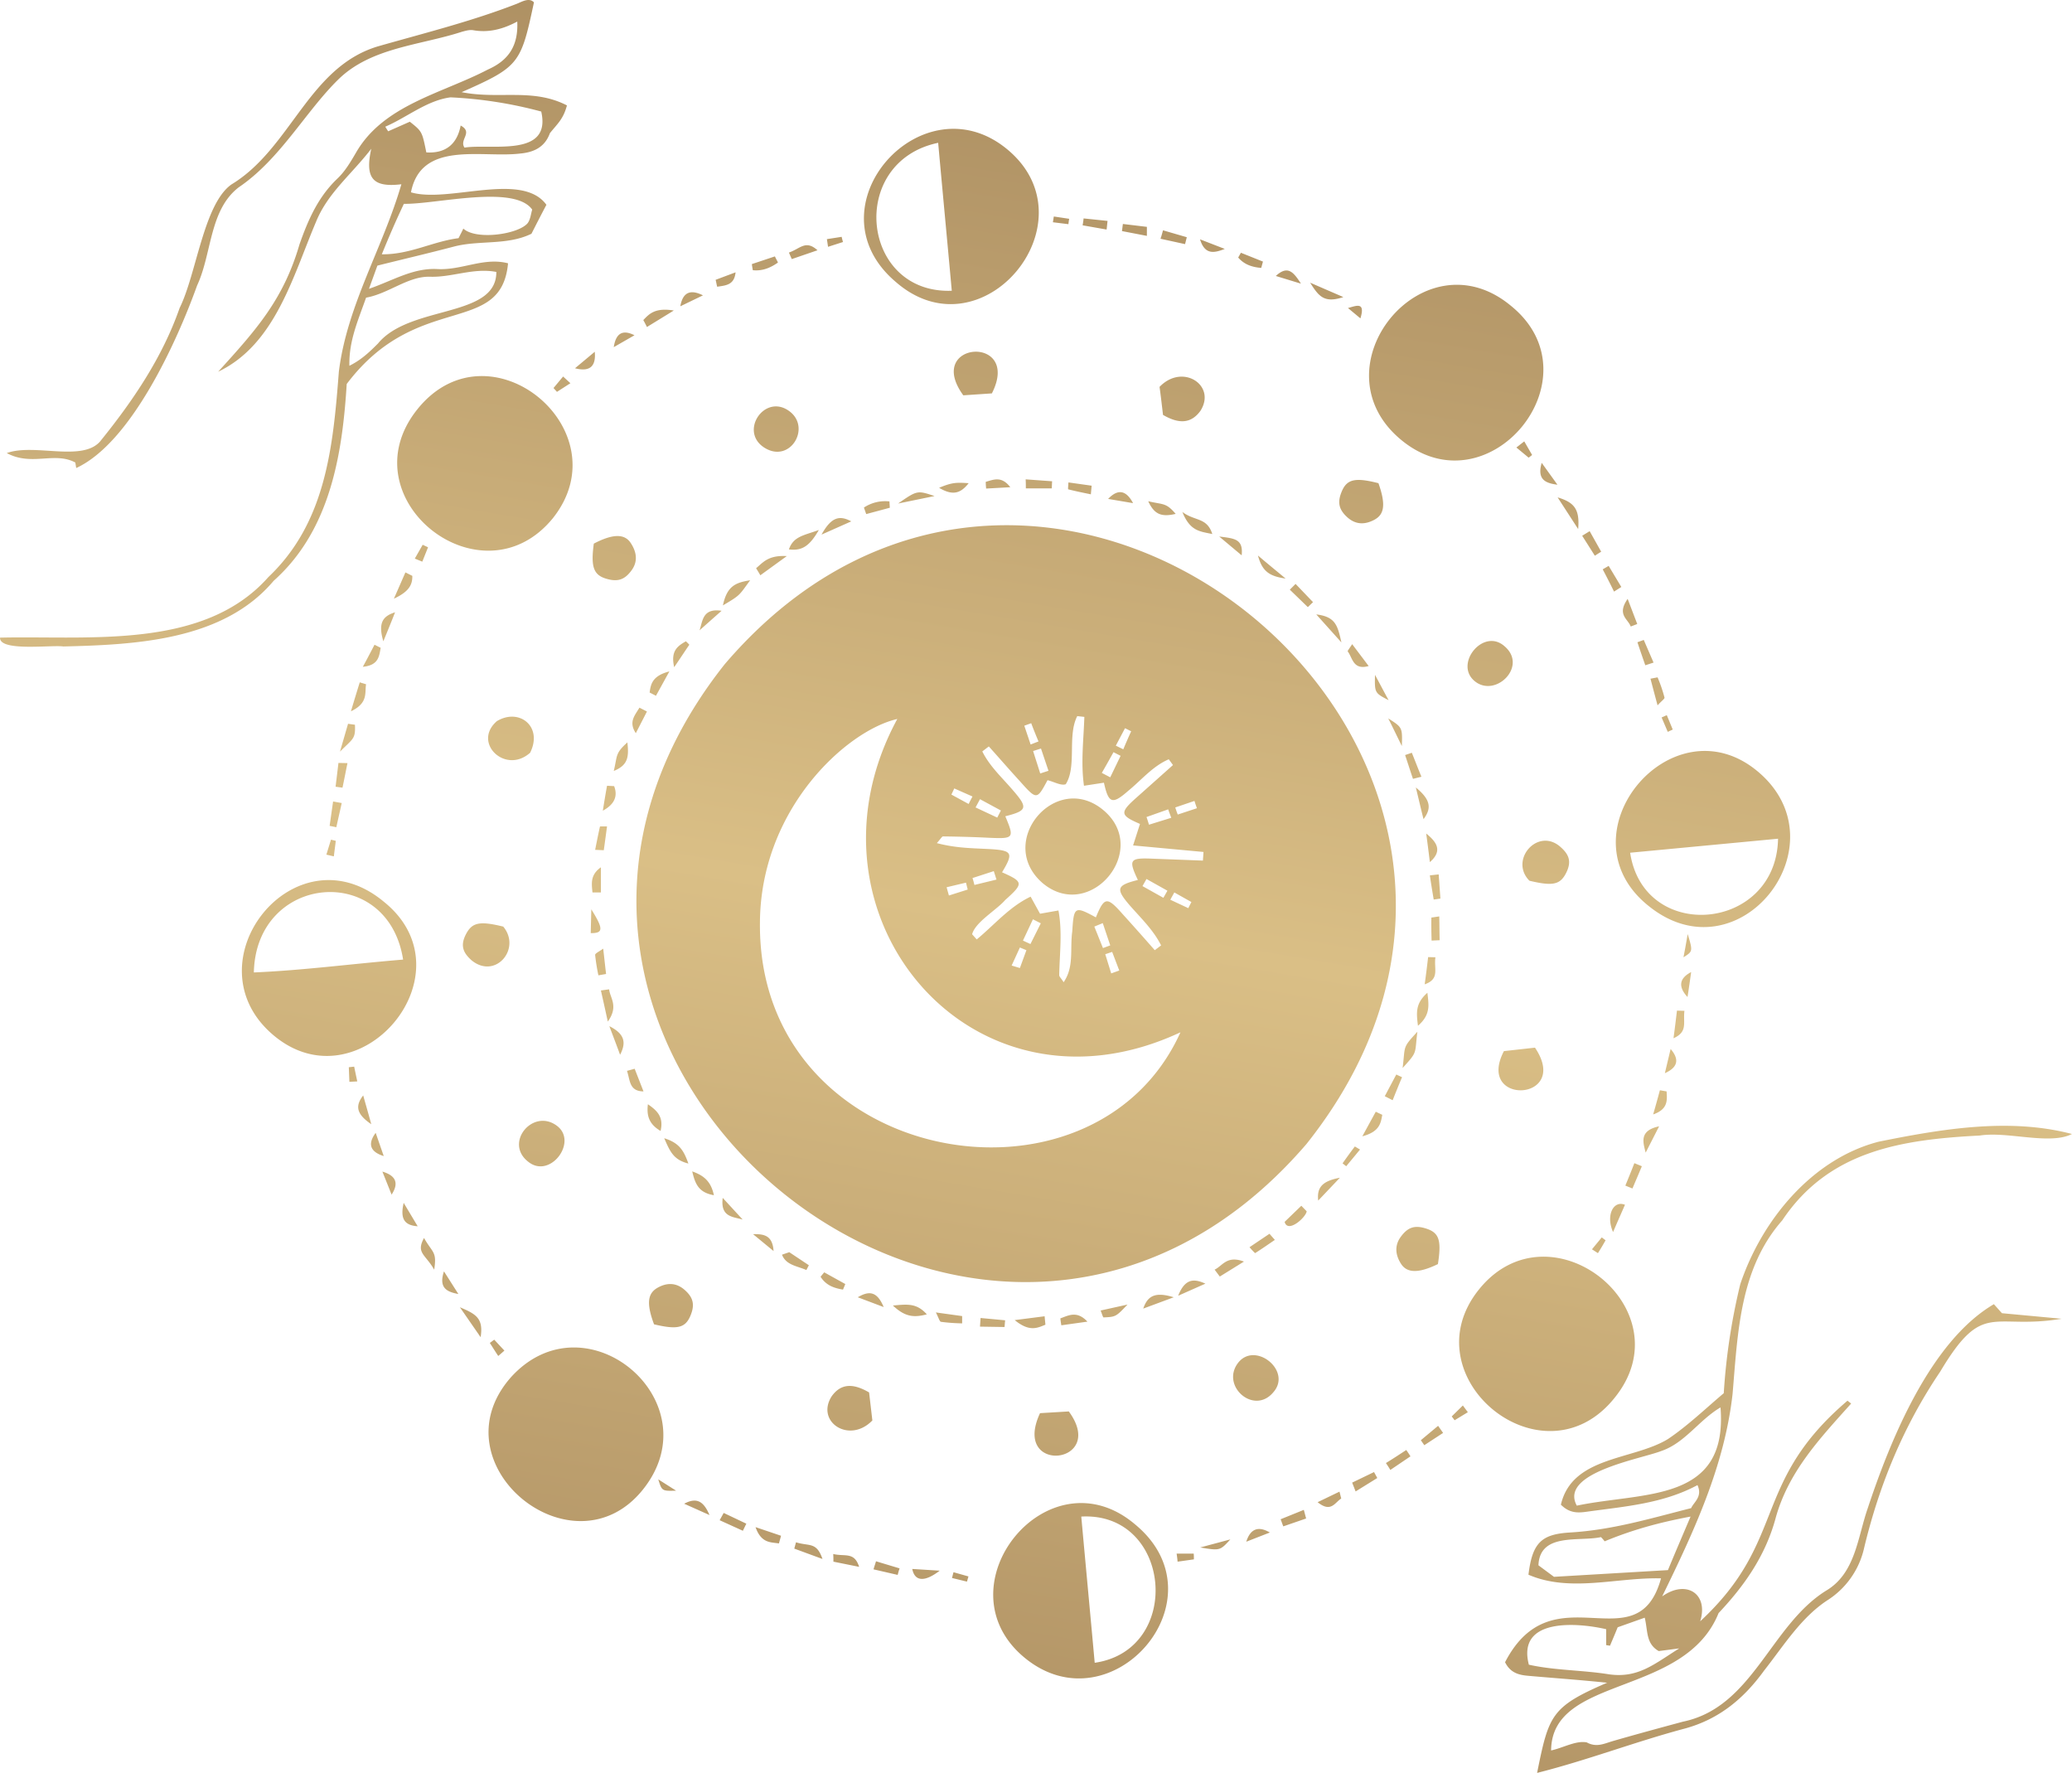 <svg xmlns="http://www.w3.org/2000/svg" width="1080" height="924" viewBox="-0.004 -0.037 1080.004 924.037" style=""><g><defs><linearGradient id="a" x1="-5467.89" y1="375.82" x2="-4507.89" y2="536.76" gradientTransform="rotate(-90 -2210 -2288)" gradientUnits="userSpaceOnUse"><stop offset="0" stop-color="#aa8c60"></stop><stop offset=".07" stop-color="#b19365"></stop><stop offset=".51" stop-color="#dabf86"></stop><stop offset="1" stop-color="#aa8c60"></stop></linearGradient></defs><g data-name="Слой 2"><path data-name="Zodiac209_410023954" d="M266.2 717.9c39.1-43.4 105.4 12.6 69 58.3s-108.7-13-69-58.3zm521.3-558.6c-45.7-37.9-102.7 32.2-57.2 69.9s103.4-32.6 57.2-69.9zm54.1 569.2C879 682.4 808 626.2 771 671.9s33.3 103.3 70.6 56.6zM288.2 270c36.4-45.9-33.2-103.3-70.6-56.8S251 315.7 288.2 270zm303.6 524.6c-45.4-38.8-102.8 32.3-57.7 69.4s104.4-30.6 57.7-69.4zm-28.2-4.2c47.2-2.6 53.3 69.5 7 76.2-2.3-25.4-4.7-50.8-7-76.2zm295.8-318.2c47.1 38 101.9-32.1 57-70s-103.8 32.8-57 70zm67.4-35.1c-.9 48.4-70 54.5-77.1 7.3zM466.9 146.9c45 39.3 103.1-31 58.6-68.7s-104.8 29.6-58.6 68.7zM489 74.4c2.4 26.4 4.8 51.8 7.1 77.1-47.4 1.8-54.5-67.2-7.1-77.1zM200 469.9c-46.6-38.7-102.2 31.9-57.5 69.6s104-32.3 57.5-69.6zm10.1 30.2c-26.7 2.2-52 5.6-77.8 6.7 1.1-51.4 69.8-57.7 77.8-6.7zm130.8 190.1c11.8 2.8 16.1 2 18.8-4.1s1.6-9.9-2.8-13.8-9.3-3.9-14.1-1.2-6.3 7.4-1.9 19.1zm263.5-488.6c.7 5.1 1.3 10.3 1.8 14.6 8.4 4.9 14.7 4.5 19.5-2.1 8.5-13.3-9.3-25-21.3-12.5zM454.7 740.3l-1.7-14.6c-8.4-4.9-14.7-4.7-19.5 2-8.5 13.3 9.2 25 21.2 12.6zm294.8-81.5c1.9-12.2.7-16.2-5.8-18.4s-10-.6-13.5 4.1-2.8 9.7.1 14.2 8.5 5.3 19.2.1zm-440-375.5c-1.6 11.9-.2 16.2 6.2 18.2s10 .5 13.5-4.3 2.5-9.8-.5-14.3-8.7-5.1-19.2.4zm409-31.5c-11.7-3-16.2-2.2-18.9 3.8s-1.8 9.9 2.6 13.9 9.2 4 14.1 1.4 6.4-7.3 2.2-19.1zM797.2 459c12.1 2.9 16 2.1 19.1-4s1.4-9.8-2.9-13.6c-11.8-10.5-26.9 6.8-16.2 17.6zM663.8 725.5c9.8-11.3-10-26.9-18.7-14.9s8.7 27.1 18.7 14.9zm-121.7 11c-15.1 32.3 35.4 26.9 15-.9zM784 336.6c-11-9.4-26.2 9.5-15.3 18.4s28-8 15.3-18.4zm-493.9 250c-12.5-9.1-27.6 9.2-14.6 19 11.4 8.9 26-10.8 14.6-19zm-13.8-194.3c6.8-13.6-5.6-23.5-17.3-16.5-13 11.2 4.4 28 17.3 16.5zM800.1 546l-16.2 1.8c-14.9 28.7 35.1 26.3 16.2-1.8zm-537.8-63.1c-12.3-3-16.2-2.2-19.4 3.9s-1.4 9.8 2.8 13.6c12.4 10.3 26.2-5.9 16.6-17.5zm148.6-269c-12.7-8.6-25.8 11.2-12.3 19.5s24.7-11.2 12.3-19.5zM517 205c15.7-30.9-35.5-27.3-14.9 1zM344.3 589.4c1.8-7.5-2.1-10.8-6.6-13.9-.7 5.7.4 10.3 6.6 13.9zm287.6-311.1c-2.8-8.8-9.1-6.6-15.6-11.5 4 10 9 10.1 15.6 11.5zM316.4 409.5c-.8 4.3-1.5 8.7-2.2 13 6.1-3.3 7.9-7.6 5.9-12.8zm127.3-137.8c-6.3-3.4-10.5-2.1-15.5 6.9zm-32.5 14.6c6.9.9 10.8-1.8 15.6-10.1-8 2.9-13.2 3.3-15.6 10.1zm-34.4 29.2c9.3-5.5 8.3-5.1 14.2-13.1-7.6 1.2-12.1 3-14.2 13.1zm494 231.2l-3 12.6c6.3-2.8 8-6.8 3-12.6zM187.5 355.6c-1.3 4.2-2.6 8.4-4.6 15.1 9.2-4.4 7.1-9.7 7.9-14.1zm178.9-201.7c-6.4-3.2-10.5-1.8-11.8 5.7zm313.2 633l-12.1 4.9c.5 1.2.9 2.5 1.4 3.7l11.9-4.1zm44-412.5c2 3.9 3.9 7.9 7.1 14.4.3-9.7.3-9.7-7.1-14.4zm-87.8 290.9l12.6-7.8c-9-3.4-11.2 2.3-15.3 4.2zm-275-54.8c1.5 6.2 3.1 11 11.3 12.4-1.5-7-5-10.2-11.3-12.4zm378.3-75.9c6.3-5.5 5.8-10.2 4.9-17.2-6.2 5.5-5.8 10.2-4.9 17.2zM465.4 680.4c6.3 5.9 10.8 6.4 17.7 4.6-5.3-5.9-10-5.3-17.7-4.6zm258.4-315.5c-2-3.6-3.9-7.3-7.1-13.2-.2 9.4-.2 9.4 7.1 13.2zm-397 193.2c1.7 5 1.1 10.6 8.6 10.7l-4.6-11.8zM577.6 260l13 2.2c-3.3-6.2-7.5-8-13-2.2zM313.2 516.2c1 4.4 2 8.9 3.6 16.2 5.8-8.1 1.1-12.3.7-16.8zm221.5-261.7h13.5c.1-1.2.1-2.5.2-3.7l-13.8-1c.1 1.6.1 3.1.1 4.7zM199.3 610.6l4.8 12c4.1-6.3 1.9-10-4.8-12zm405.6-486.2l12.8 2.8.9-3.6-12.4-3.6c-.4 1.5-.8 3-1.3 4.4zm-136.8 138l19-3.9c-9-3-9-3-19 3.9zm-109.3 344c-2.4-6.7-4.6-10.7-12.6-13.2 3 6.8 4.7 11.2 12.6 13.2zm347.8 170.9l11.3-7-1.7-3.1-11.4 5.5zm151.2-176.6l7-13.7c-10.3 2.2-8.5 8-7 13.7zm-417.2 68.5l-11-6.1-1.9 2.3c2.8 4.4 6.8 5.9 11.7 6.7zm384.1-390l6.6 10.4 3.3-2.1-6-10.7zM641.3 802.3l-15.7 4.2c10.3 1.7 10.3 1.7 15.7-4.2zm-206.9 11.6l13.4 2.7c-2.5-8-7.4-5.2-13.5-6.7.1 1.3.1 2.7.1 4zm425.9-460.2c1.1 4.2 2.2 8.4 3.7 13.9 1.8-2.1 3.8-3.4 3.6-4.1A76.5 76.5 0 0 0 864 353zm-48.4-94.5l10.7 16.5c.9-10.3-2-13.9-10.7-16.5zm-68.5 175.2c.6 4.5 1.2 9.1 1.9 14.9 6.9-6 3.4-10.6-1.9-14.9zm110-109.2l-5-13.1c-5.8 8.3.2 10.4 1.6 14.4zM200 602.5l-4.2-12.1c-4.3 5.8-2.9 9.9 4.2 12.1zm414.1 72.8l14.2-6.3c-5.9-2.7-10.6-2.8-14.2 6.3zm-103.3 16.1l12.8.2.3-3.5-12.8-1.2zm87-573.2l-12.5-1.5c-.2 1.2-.3 2.5-.5 3.7l13 2.5zM375.1 792.3l12.1 5.5 1.8-3.7-11.8-5.6zM193.5 585.9c-1.9-7-3.1-11-4.2-15-4.2 5.4-3.7 9.6 4.2 15zm532.4-12.5c1.6-4 3.2-8 4.9-12l-3-1.4-6 11.3zM661.7 643l-10.4 7a37.1 37.1 0 0 0 2.9 3.1c3.5-2.2 6.9-4.6 10.3-6.9zM738 410.4c1.9 7.9 2.9 12.2 4 16.5 4.2-5.6 3.9-10-4-16.5zm-24.6-63.3l-8.6-11.4c-1.4 2.2-2.5 3.5-2.3 3.8 2.5 3.2 2.7 9.9 10.9 7.6zM566.8 688.8c-5.4-5.8-9.7-3.3-14.1-1.7.1 1.2.3 2.4.5 3.6zm-233.5-320c-2.6 4.3-5.7 7.5-1.9 13.3l5.8-11.3zm63-69l13.8-10c-9.9-.6-12.6 3.6-16 6.3.7 1.2 1.5 2.4 2.2 3.7zm320.8 279.6l-7 12.8c9.1-2.4 9.6-6.9 10.4-11.2zm-69.9-290c.9-8.5-3.6-8.8-11.7-9.8zm-305.3 73.2l7-12.7c-8.9 2.3-9.7 6.6-10.3 11zm330.4-55.3l9.4 9.1 2.7-2.6-9.1-9.5zm6 321.1l-8.7 8.4c1.6 6.1 11-2.2 11.5-5.5zm-256.7 31l-10.2-6.8-3.8 1.3c2.1 5.5 8 5.9 12.7 8zM313.2 465.1V452c-5.7 4-4.8 8.6-4.4 13.1zm264.1-350l-12.5-1.3c-.1 1.2-.3 2.4-.5 3.6l12.5 2.2c.2-1.5.3-3 .5-4.5zM173.6 417.7l-1.8 12.7 3.5.7c.9-4.2 1.9-8.4 2.8-12.6zM412.7 135l13.4-4.6c-6.2-5.6-9-.8-14.9 1.2zM176.4 397.6l-1.5 12.4 3.6.5c.9-4.2 1.7-8.5 2.6-12.8zm227.5-264l-12 4c.1 1.1.3 2.1.5 3.2 5 .5 9.1-1.2 13.1-4-.5-1.1-1.1-2.1-1.6-3.2zm475.7 386c.7-4.3 1.3-8.7 1.9-13-6.3 3.3-6.8 7.7-1.9 13zM587.7 679.9l-14 3.1c.7 1.8 1.2 3.6 1.5 3.6 6.4-.3 6.4-.3 12.5-6.7zm-97.9 138.7l-14.3-.9c1.3 6.6 6.5 6.9 14.3.9zM189.1 347.5c8.2-.8 8.5-5.4 9.3-9.9l-3.2-1.6c-2 3.8-4 7.7-6.1 11.5zm148.1-177.1l14-8.6c-9.7-1.6-12.8 1.7-15.9 5 .7 1.2 1.3 2.4 1.9 3.6zM199.8 334.2c3-7.3 4.6-11.2 6.1-15.1-6 1.9-9.1 5.1-6.1 15.1zm120.1-153.3l10.8-6.2c-6.7-3.4-9.8-.4-10.8 6.2zM211.3 298.3l-6 13.7c7.7-3.6 9.7-7.1 9.6-11.9zm98.7-115l-10.3 8.6c8.8 2.3 10.9-2.2 10.3-8.6zm555.2 384.9c-1 3.8-2.1 7.7-3.5 12.6 7.8-2.7 7.3-7.4 7-12zM649.6 803.5l12.3-4.8c-6.2-3.6-10.2-1.8-12.3 4.8zM217.7 639.1l-7.3-12.2c-2 8.6.6 11.7 7.3 12.2zm420.7-509.4l-12.9-5c2.6 8.6 7.9 6.9 12.9 5zM315.9 507.6c-.5-4.1-.9-8.1-1.5-13.2-2.1 1.5-4.3 2.5-4.2 3.3a101.4 101.4 0 0 0 1.7 10.6zm198.1-253l12.6-.7c-4.5-5.9-8.6-4-12.8-2.8 0 1.1.1 2.3.2 3.5zm360.1 272.1c-.5 4.2-1 8.5-1.8 14.4 7.6-3.4 4.9-8 5.7-14.3zm5.6-39.9c-1 5.8-1.5 8.5-2.2 12.1 4.9-3.1 4.9-3.1 2.2-12.1zm-571.5-12.9c-.1 4.3-.2 8.5-.3 12.4 6.7.1 6.6-2.3.3-12.4zm196.7-222.1c-6.3-.4-8.5-.5-15.4 2.4 7.6 4.6 11.6 2.4 15.4-2.4zm182.2 373.9l11.3-11.9c-9 1.7-12.1 4.9-11.3 11.9zm44-69.1c8-8.8 6.2-7 7.7-18.9-8 8.7-6.2 7-7.7 18.9zM595.9 682l15.9-5.9c-10-3.1-13.7-.5-15.9 5.9zm148.5-183.2c-.5 4.2-1 8.5-1.8 14.2 8-2.8 4.7-7.9 5.6-14.1zm6-8.8c-.1-4.1-.1-8.2-.2-12.4l-4.1.6c-.1 4 0 8 .1 12zm-435.7-46.9c.6-4.1 1.1-8.1 1.7-12.4-1.9 0-3.6-.1-3.7.1-.9 4-1.7 8.1-2.5 12.1zm136.8-175.2l12.3-3.3-.2-3.3a20.1 20.1 0 0 0-13.3 3.2zm3.8 550l12.6 2.9a33.7 33.7 0 0 1 1-3.4l-12.3-3.7c-.4 1.4-.9 2.8-1.3 4.2zm406.6-472.6l-5.1-11.8-3.3 1.2c1.3 4 2.7 8 4.1 12zM745.3 456.2c.6 4.2 1.3 8.4 2 12.6l3.5-.5-.9-12.6zM544.5 686l-15.6 2c7.7 6.3 11.8 4.1 16 2.4-.1-1.4-.3-2.9-.4-4.4zM414 807.1l14.7 5.4c-3.1-9.1-6.9-6.5-13.8-8.7zm431.1-501.2l-6.6-11-3.1 1.8c2 3.8 4 7.7 5.9 11.6zm-518.1 81c-6.5 5.9-5.1 6.7-7.1 14.9 7.3-3 8-7.1 7.1-14.9zm413.9 17.9c-1.7-4.1-3.3-8.3-5-12.5l-3.5 1.2c1.4 4.2 2.7 8.3 4.1 12.4zM501.5 685.9l-13.7-1.9c1.4 2.6 1.9 4.8 2.7 4.9a99.9 99.9 0 0 0 11 .8zM369.8 789.6c-3.2-7.6-7-9.2-13.2-5.9zm77.3-113.5l13.5 5.1c-3.3-7.9-7.3-8.8-13.5-5.1zm-95.7-328.4c3.7-5.4 5.8-8.7 7.9-11.7a23.6 23.6 0 0 0-1.8-1.8c-4.1 2.4-8.1 4.8-6.1 13.5zm13.2-19.2l11.5-10.2c-10.1-1.5-9.8 5.5-11.5 10.2zm447.2-75.9l-8.2-11.4c-2.6 8.9 2.2 10.6 8.2 11.4zM407.1 800.4l-13.3-4.5c3 8.5 7.9 7.8 12.2 8.5zm206.7 13.5l8.5-1.2c0-1 0-2-.1-3h-8.9c.2 1.4.4 2.8.5 4.2zm85.4-479.1c-2-8.8-3-13.4-13.1-14.6zM387.1 635.6l-10.4-11.3c-1.3 10.1 5.4 9.8 10.4 11.3zm362.5 107.5l-9 7.5 1.8 2.6 9.8-6.4zM612.8 267.8c-5.1-6-6.4-4.7-14.3-6.6 3.2 7 7 8.3 14.3 6.6zM239.7 681.3l10.8 15.6c1.6-10-2.6-12.1-10.8-15.6zm460.5-526.5l-17.3-7.5c4.5 7.2 7.4 10.8 17.3 7.5zm140.6 487.3c3.1-7.2 4.6-10.5 6.2-14.2-6-2.5-10.1 5.5-6.2 14.2zM733 755.7c-3.5 2.3-7 4.6-10.6 6.8.8 1.2 1.6 2.4 2.3 3.6l10.5-7.1c-.7-1.1-1.4-2.2-2.2-3.3zM181.4 377.2l-4.2 14.5c6.9-6.9 8.1-6.5 7.8-14zm192.4-227.8c4.9-.7 8.9-1 9.6-7.5l-10.4 3.9c.3 1.2.5 2.4.8 3.6zm477.1 470c1.6-3.8 3.3-7.7 4.9-11.6l-3.9-1.6c-1.5 3.9-3.1 7.8-4.7 11.7zm-612 55l-7.5-11.8c-2.9 8.7 1.6 10.7 7.5 11.8zM665 143.8l13.1 4c-4-6.3-7-9.6-13.1-4zm33.2 633.6l-11.4 5.5c7 5.7 9 .1 12.3-1.9zM317.6 534.8c2.5 6.6 4.1 10.8 5.6 14.9 3.1-6 2.8-10.7-5.6-14.9zM569 253.1l-12.1-1.7c-.1 1.9-.3 3.6-.1 3.6 3.9 1 7.9 1.8 11.8 2.6.1-1.5.3-3 .4-4.5zM226.3 661.7c1.5-9.5-.8-8.6-5.3-16.5-4.3 7.9.7 8.4 5.3 16.5zm432-525.4l-11.5-4.6-1.4 2.5c3.2 3.7 7.3 5 12 5.4zM220.1 292.7l3-7.5-2.8-1.3-4.1 7.2zm73.4-96.5l-5 6 1.8 2 7-4.5zm376.6 105.3c-5.5-4.6-9-7.4-14.4-12 2.2 8.3 6 10.8 14.4 12zM504.8 821.6l-7.8-2.2c-.3 1-.5 2-.8 3l7.8 1.9c.3-.9.5-1.8.8-2.7zm328.1-168.5c1.4-2.2 2.7-4.4 4-6.7l-2-1.5-5.1 6.2zm-70.4 79.4l-5.8 5.7 1.5 2 6.9-4.2zm-499.6-28.6l-5.3-5.7-2.3 1.7c1.5 2.3 2.9 4.6 4.4 6.8zm439.7-543.4l6.5 5.4c2.8-9.1-2.5-6.4-6.5-5.4zm87.8 72.7l6.4 5.3 1.8-1.4-4.1-7.1zm-438 543.7l-9.3-5.9c1.9 6.1 1.9 6.1 9.3 5.9zm40.1-133.7l10.7 8.8c-.5-8.4-5.3-8.9-10.7-8.8zm473.6-269.3l3.2 7.5 2.6-1.2-3.1-7.5zM174 446.3c.3-2.7.7-5.4 1-8.1l-2.5-.6-2.4 7.8zm257.6-317.7l7.8-2.5a26.8 26.8 0 0 1-.7-2.7l-7.7 1.2zm274.6 468.9c-2.2 2.9-4.3 5.8-6.4 8.8l1.9 1.5 7.2-8.7zm-520-33.9c-.5-2.5-1.1-5.1-1.6-7.7l-2.8.3.3 7.6zm362.6-447.8l8.1 1a27 27 0 0 1 .4-2.8l-8-1.2c-.2 1-.3 2-.5 3zM963 730c-50.4 43-31.1 72.6-76.8 115 4.5-14.2-7.1-22-19.8-13 16.6-34 32.5-68 36.7-105.6 2.7-31.8 3.7-65.2 25.9-90.4 24.3-36.4 62.3-42.1 103-44.2 14.4-2.3 36.4 5.1 48-.8-32.7-8.6-68-2.6-100.7 4-34.9 9-61.1 41.1-72.2 74.3a325.8 325.8 0 0 0-8.6 56.8c-9.5 8-18.7 16.9-29.1 23.9-18.2 11.1-49.9 8.8-55.8 34.2 4.7 4.7 9.2 4.3 14 3.6 19.6-2.7 39.3-4.2 57.2-13.8 2.8 6.1-2 8.9-3.3 12-21.7 5.5-41.2 11.4-63.2 12.7-14.7.9-19.6 5.2-21.6 22 21.7 9.4 46.2 1.3 69.1 1.9-12.4 45-56.3-4.6-81.3 43.7 2.8 5.7 7.4 6.7 12.2 7.1 14.7 1.3 25.4 2 41 3.6-29.3 12.6-30.4 16.9-36.5 47 26.5-6.7 51-16.2 77.3-23.2 17.7-4.9 30.5-15.6 41-30.1 10.1-12.8 19.1-27.5 32.9-36.6a43.6 43.6 0 0 0 19.3-27.5c7.9-32.9 20.6-63.6 39.6-91.7 22.5-37.7 27.1-21.6 63.3-27.6l-31.1-2.9-4.2-4.7c-33.2 19.5-54 70.9-65.8 106.5-5.3 15.3-6.4 33.9-21.8 42.9-29 18.2-38.1 60.7-74.5 68.2-12.2 3.3-24.4 6.6-36.5 10.1-4.5 1.3-8.5 3.5-13.6.7-5.6-1.1-12.2 2.8-18.6 4.2.3-39.4 69.6-27.6 87.3-71.6 13.5-14.3 24.3-29.8 29.6-49 6.6-24.5 23-41.8 39.5-60.2zm-141.1 54.7c-9.4-17.2 33.4-24.3 44.1-28.5 12.3-4.2 19.6-16.1 30.8-22.7 4 49.9-40.1 43.9-74.9 51.2zm53.4 74.4c-13 8.1-21.4 15.7-36.7 13.5-13.7-2.2-28.2-2-41.7-5-6.4-24.7 25.6-21.9 40.3-18.5v8.3l2 .3c1.3-3.1 2.6-6.1 4-9.6l14.1-5c1.7 6.9.5 13.5 7.3 17.4zm-5.9-40.8l-59.4 3.5-8.1-6c.7-17.2 21.2-12.2 32.6-14.7a21.5 21.5 0 0 1 1.9 2.2c14.5-6 28.3-9.8 44.8-12.9-4.2 9.9-7.7 18-11.8 27.9zM278.3 1.2c-6.8 31.9-7.5 33.5-37.7 46.8 19.6 3.9 37-2.3 54.9 6.9-1.9 7.2-5 9.6-8.9 14.5-2.7 7.5-8.7 10-15.6 10.6-19.8 2.4-51.5-7-56.8 20.2 19.5 5.8 57.8-11.1 70.6 6.5-2.7 5.1-5.2 10-7.8 15.1-12.8 6.2-27.2 3.2-40.5 6.7s-26.6 6.6-39.8 9.9l-4.4 12.1c12.5-4.3 23-11 35.7-10.3s24.2-6.3 36.8-3c-3.6 38.5-47.4 14.2-84.1 62.9-2.3 37.3-8.8 76.5-38.1 102.6-26.1 31-71.5 33.3-109.6 34.2-6.2-.9-33.4 2.8-33-4.6 46.4-1.1 106.2 6.5 139.9-31.6 30-28.4 33.7-68 36.7-106.9 4.2-34.6 23-64.7 32.6-97.8-14.9 1.8-19.1-3.1-15.7-18.5-10.3 13.4-22.7 23-28.8 38.1-12 28.2-21.2 63.9-51 78.1 19.7-21.7 34-37.5 42.4-66.4 4.5-12.8 9.7-24.7 19.8-34.3 3.9-3.7 6.8-8.6 9.6-13.4 14.3-25 44.9-30.9 68.8-43.4 10.6-4.7 15.9-12.2 15.3-25-7.7 4.1-15.1 5.9-23 4.5-1.9-.3-3.9.3-5.8.8-21.7 7.1-47.3 8.1-64.4 24.8s-30.3 41.6-52 56.3c-15.4 11.9-13.9 34.5-21.7 51.2-10.6 29.5-34.4 81.9-63 95.1-.2-1.3-.4-2.6-.5-2.9-10.9-5.8-22.7 2.1-35.7-4.9 14.3-5.2 39.1 4.7 48.6-6 17.1-21.1 32.5-43.8 41.5-69.6 8.8-17.7 12.5-54.1 27-64.4 31.4-19 40.3-62 77.5-72.3C222 17 246 11 269.2 2c2.8-1.1 6.6-3.5 9.1-.8zm-96.2 189.4c6.3-3.1 10.7-7.4 14.9-11.6 16.7-20.3 61.8-13.1 61.7-37.3-11.9-2.3-23.1 2.9-34.5 2.5s-21.6 8.8-33.4 10.9c-4.3 12.2-9 22.6-8.7 35.5zm28.4-84.4c-4.2 8.9-7.5 16.5-11.5 26.3 14.6.2 26.5-6.7 40-8.4 1.1-2.2 1.8-3.5 2.5-5 6.5 6.1 28.5 3.1 33.5-2.8 1.5-2 1.7-4.9 2.4-7.1-9.4-13.2-50.1-2.7-66.9-3zm24.3-55.5c-12.3 1.6-22.8 10.5-34 15.3l1.5 2.4 11.3-5c6.4 5.1 6.4 5.1 8.6 16 9.9.6 16-4.1 17.9-14 6.7 3.6-.9 7.3 2 11.5 13.8-2.2 45.5 5.4 40-18.8a221 221 0 0 0-47.3-7.4zm142.9 295.5c168-196.6 464.7 47.2 303.3 250-168.3 195.8-463.1-48.3-303.3-250zM621 470.1l-8.9-5-2.1 3.8 9.4 4.4c.5-1.1 1.1-2.2 1.6-3.2zm-8.4-49.3c.4 1.3.8 2.5 1.3 3.7l10-3.3c-.5-1.3-.9-2.5-1.3-3.8zm-31-32.2l3.9 1.9c1.3-3.1 2.7-6.3 4.1-9.4l-3.2-1.6zm-7.3 14.2l4.4 2.3 5.4-11.2-3.7-1.9c-2 3.6-4 7.2-6.1 10.8zm-31.7-12.7l-4.1 1.3c1.2 3.9 2.5 7.8 3.7 11.7l4.3-1.4zm-8.7-11.9l3.3 9.8 4.1-1.6c-1.3-3.1-2.6-6.3-3.8-9.5zm-25.4 42.6l11.3 5.3 1.9-3.7-10.9-5.9zm-12.6-6.7l9 4.9c.6-1.3 1.3-2.6 2-3.9l-9.5-4.2zm-7.6 25.3c10.1 2.6 17.7 2.6 27.5 3.1 11.9.7 12.6 2 6.5 12.1 11.2 5 11.3 5.8 1.7 14.4-4.7 5.4-15.6 11.5-17.3 17.9l2.4 2.7c9.2-7.6 17.1-17.1 28.1-22.3l4.9 8.9 9.6-1.7c2.1 11.2.6 22.5.4 33.7 0 .8 1 1.6 2.3 3.7 5.6-8.1 3.2-17.3 4.5-26.5.8-13 1.3-13.3 12.3-7.3 4.4-10.7 5.8-10.9 13.7-2 5.7 6.3 11.4 12.7 17 19.1l3.3-2.5c-4-8-10.4-14.1-16.2-20.7-7.6-8.8-7.1-10.6 4.1-13.4-5-10.6-4.3-11.6 7.6-11.1l26.3 1 .3-4.5-36.7-3.4 3.6-11.2c-10.6-4.6-10.7-5.9-1.3-14.2l18.5-16.5-2.2-3c-8.4 3.6-14.2 10.8-21.2 16.5-8.2 7.2-10.2 6.6-12.6-4.3l-10.4 1.6c-1.7-11.9-.2-23.9.2-35.9l-3.7-.4c-5.3 10.3-.1 26.1-6 35.5-2.5.9-6.1-1.3-9.5-2.1-5.6 10.4-5.6 10.4-14.7.2-5.4-5.9-10.6-11.9-15.9-17.8l-3.4 2.6c3.9 7.9 10.5 13.8 16.1 20.4 7.8 9 7.3 10.5-4.1 13.4 4.8 11.5 4.5 11.8-8.8 11.2-7.8-.4-15.7-.6-23.6-.7-.6-.1-1.2 1.2-3.3 3.5zm120.6-17.6l-11.3 4c.5 1.4.9 2.7 1.3 4l11.6-3.6c-.5-1.4-1.1-2.9-1.6-4.4zm-11.3 36.3l-2.1 3.7 10.9 6.1 2.1-3.7zm-21.5 39.2l3.1 10 4.2-1.5-3.7-9.7zm2.6-4.6l-3.9-11.6-4.4 1.8 4.5 11.2zm-41.6-.7l5.4-10.8-4.1-2.1-5.2 11.1zm-5.5 1.8l-4.3 9.4 4.3 1.3 3.4-9.3zm-23.7-32.6l11.5-2.8-1.4-4.4-11.1 3.6c.4 1.2.7 2.4 1 3.6zm-4.4-1.2l-10.1 2.4 1.2 4.3 9.8-3.1zm-107.4 21.2c-1 126.5 173.7 157.6 219.2 56.8-108.9 50.9-202.8-61.5-147.6-163.3-26.7 6.1-71.5 47.3-71.6 106.5zm147.3-21c24.7 20.8 56.5-17.3 31.7-38s-56.3 16.6-31.7 38z" fill="url(#a)"></path></g></g></svg>